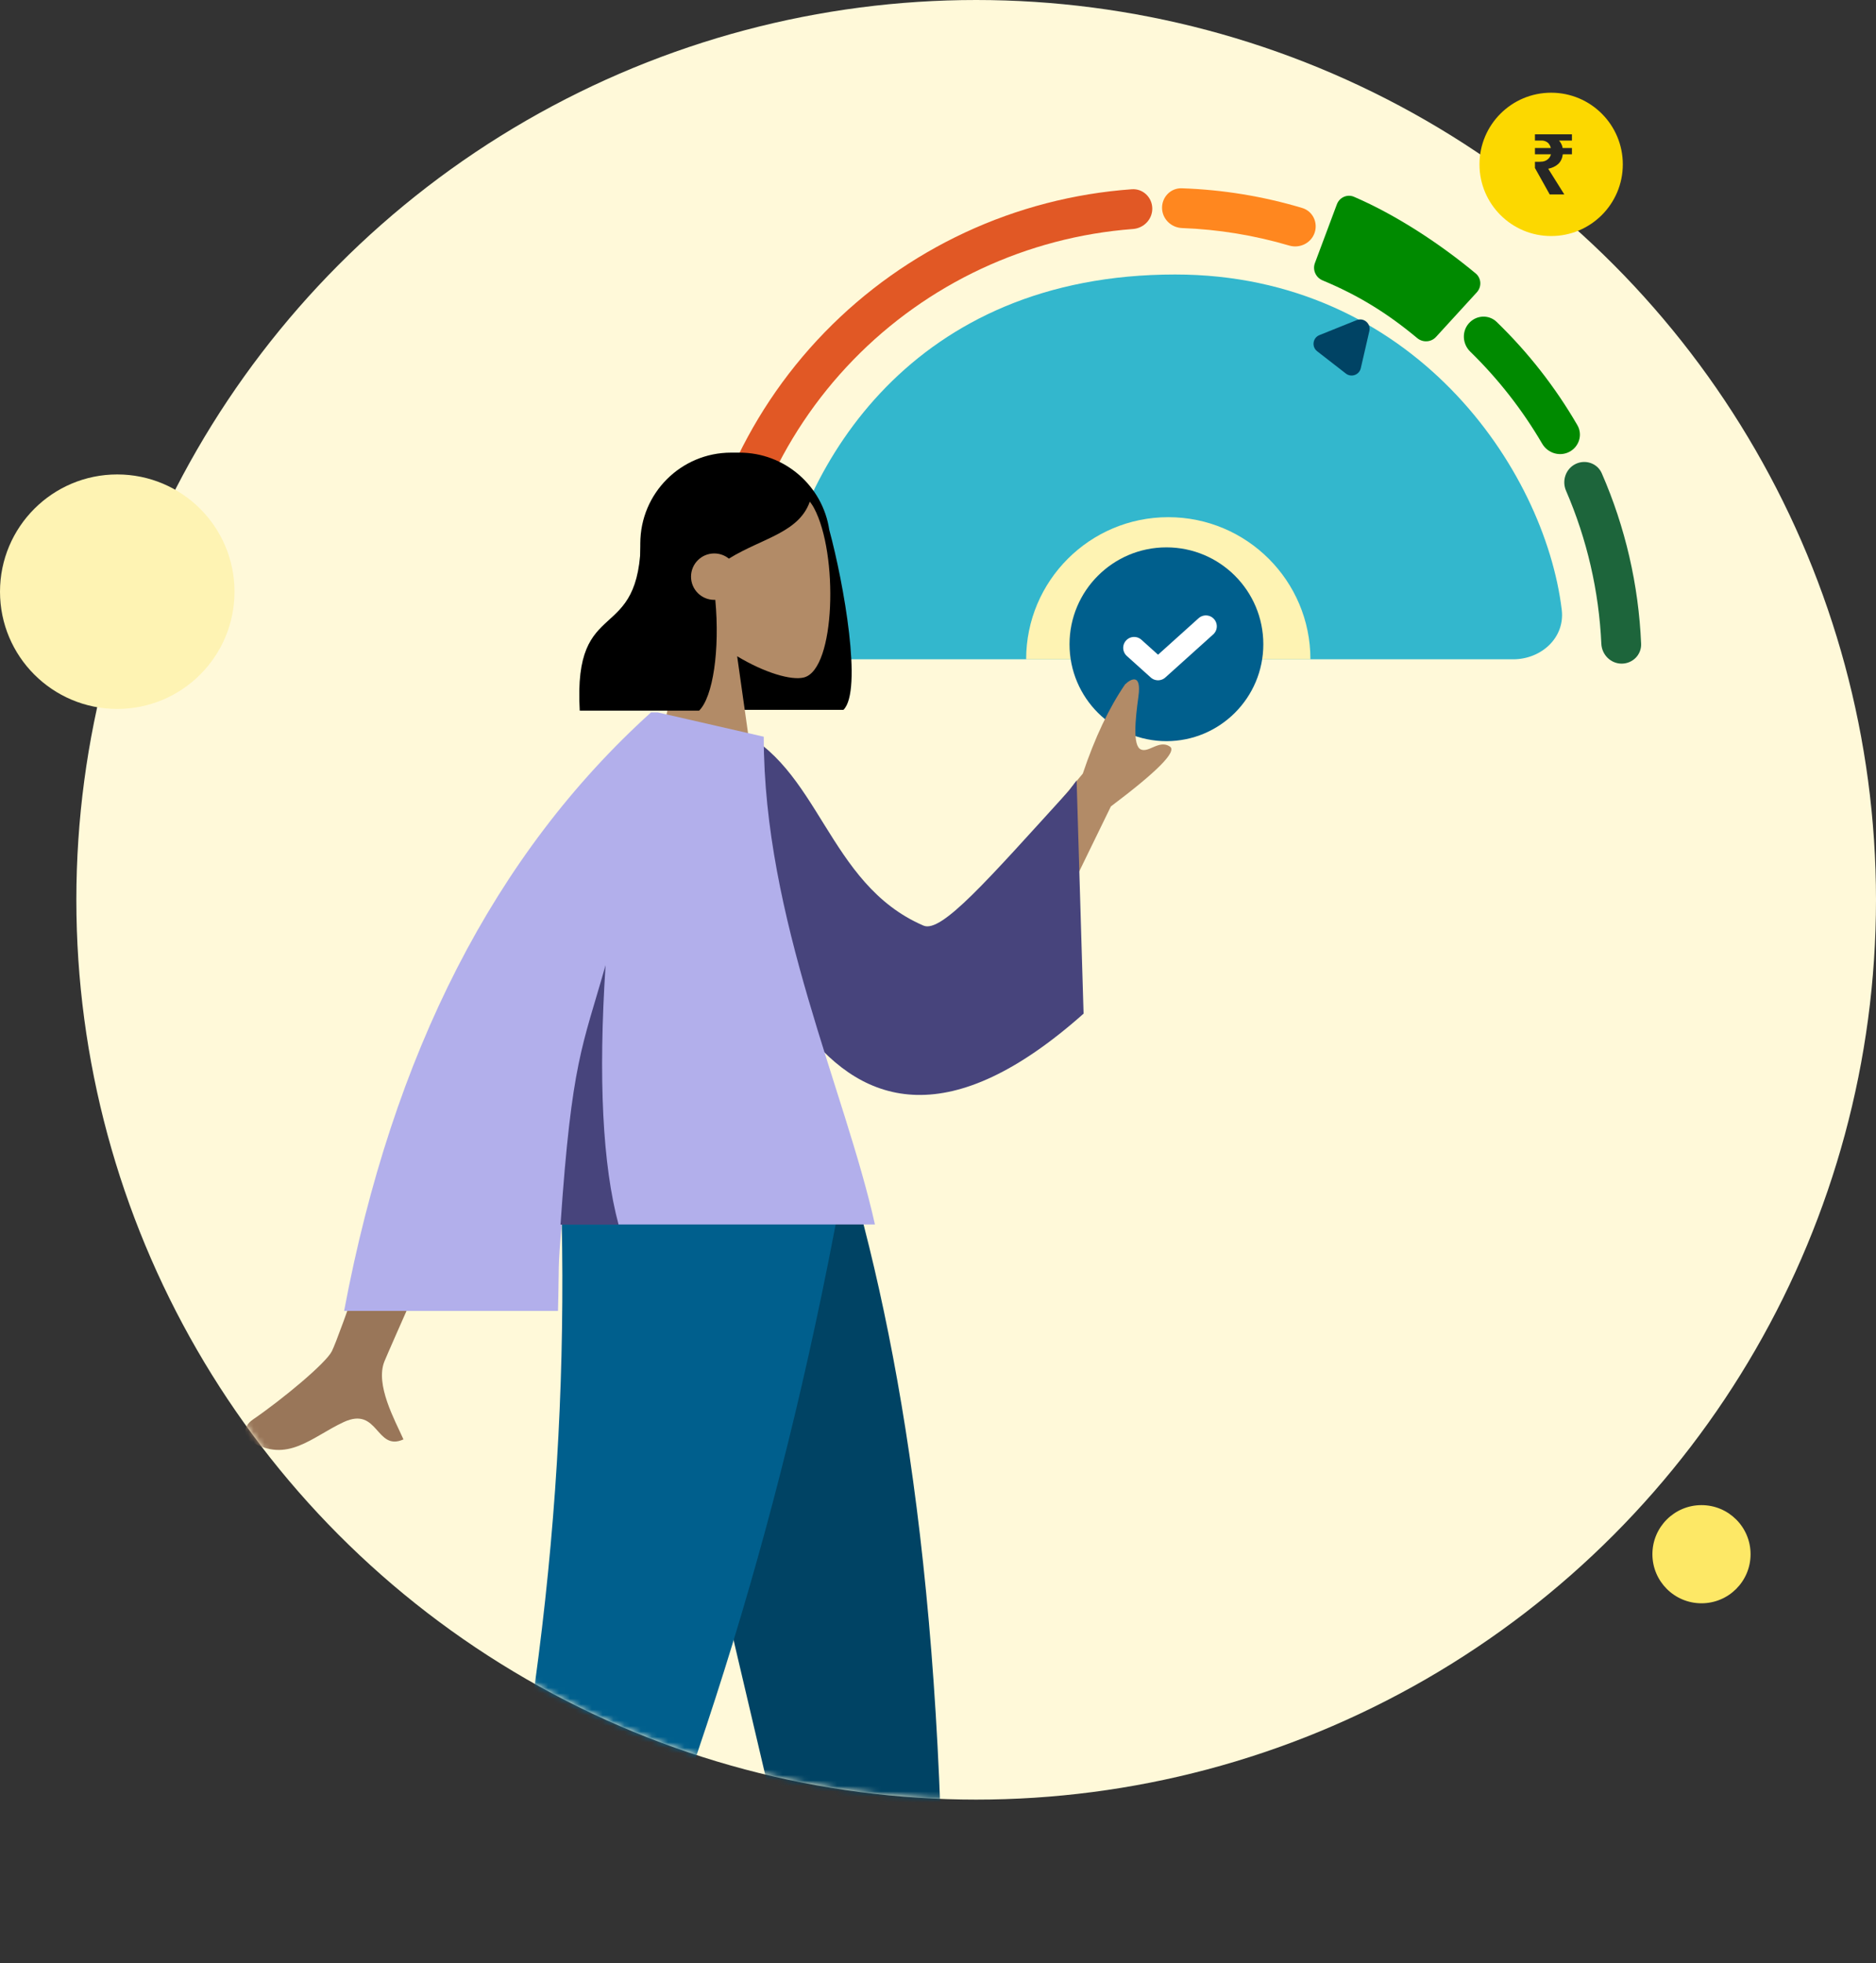 <svg width="344" height="360" viewBox="0 0 344 360" fill="none" xmlns="http://www.w3.org/2000/svg">
<rect x="0" y="0" width="344" height="360" fill="#333333" stroke="none"/>
<circle cx="179" cy="165" r="165" fill="#FFF9D9"/>
<circle cx="21.5" cy="108.5" r="21.5" fill="#FEF3B3"/>
<circle cx="312" cy="285" r="9" fill="#FDE866"/>
<path d="M297.362 121.693C299.374 121.693 301.013 120.062 300.929 118.052C300.478 107.275 298.033 96.675 293.716 86.791C292.911 84.948 290.723 84.199 288.915 85.08C287.107 85.962 286.363 88.139 287.161 89.986C291.001 98.872 293.196 108.382 293.637 118.052C293.728 120.061 295.35 121.693 297.362 121.693Z" fill="#1D653B"/>
<path d="M287.777 82.852C289.558 81.917 290.251 79.711 289.243 77.97C285.207 71.005 280.227 64.632 274.443 59.033C272.998 57.634 270.69 57.773 269.352 59.275C268.014 60.778 268.154 63.074 269.594 64.479C274.729 69.488 279.166 75.166 282.786 81.359C283.801 83.096 285.996 83.787 287.777 82.852Z" fill="#008A00"/>
<path opacity="0.8" d="M277.454 120.899H151.633C146.11 120.899 141.591 116.401 142.485 110.951C146.722 85.137 167.268 50.335 215.49 50.335C258.951 50.335 283.232 85.92 286.375 111.815C286.998 116.941 282.618 120.899 277.454 120.899Z" fill="#00A6CA"/>
<path d="M270.804 53.603C271.73 52.591 271.646 51.015 270.592 50.138C264.103 44.736 256.019 39.417 248.284 36.088C247.037 35.551 245.616 36.196 245.141 37.468L241.114 48.238C240.643 49.498 241.279 50.898 242.521 51.415C249.092 54.151 254.401 57.438 259.875 62C260.898 62.853 262.415 62.773 263.314 61.79L270.804 53.603Z" fill="#008A00"/>
<path d="M241.057 42.695C241.713 40.794 240.706 38.712 238.779 38.136C231.603 35.99 224.182 34.777 216.697 34.527C214.686 34.46 213.068 36.112 213.085 38.124C213.102 40.136 214.747 41.744 216.758 41.819C223.413 42.066 230.011 43.145 236.399 45.029C238.329 45.598 240.401 44.597 241.057 42.695Z" fill="#FF871F"/>
<path d="M130.213 121.694C128.201 121.694 126.562 120.062 126.646 118.052C127.538 96.691 136.253 76.352 151.202 60.951C166.151 45.549 186.221 36.232 207.545 34.703C209.551 34.559 211.232 36.149 211.292 38.16C211.352 40.17 209.769 41.84 207.763 41.992C188.333 43.459 170.059 51.983 156.429 66.025C142.8 80.067 134.825 98.587 133.938 118.052C133.847 120.062 132.225 121.694 130.213 121.694Z" fill="#E15825"/>
<path d="M248.776 58.703C250.069 58.183 251.413 59.333 251.1 60.691L249.526 67.524C249.243 68.752 247.782 69.272 246.787 68.499L241.527 64.412C240.476 63.595 240.707 61.946 241.943 61.45L248.776 58.703Z" fill="#004364"/>
<path d="M214.228 94.837C199.833 94.837 188.164 106.506 188.164 120.901H240.292C240.292 106.506 228.623 94.837 214.228 94.837Z" fill="#FEF3B3"/>
<circle cx="213.886" cy="118.14" r="17.768" fill="#005F8D"/>
<path d="M207.961 118.798L212.349 122.747L221.123 114.85" stroke="white" stroke-width="4" stroke-linecap="round" stroke-linejoin="round"/>
<mask id="mask0_6631_9779" style="mask-type:alpha" maskUnits="userSpaceOnUse" x="14" y="0" width="330" height="330">
<circle cx="179" cy="165" r="165" fill="#E6F6FA"/>
</mask>
<g mask="url(#mask0_6631_9779)">
<path d="M198.552 141.859L178.97 165.415L192.109 171.674L203.7 147.878C212.224 141.464 215.836 137.808 214.538 136.909C212.589 135.562 210.637 138.113 209.175 137.416C207.713 136.72 208.15 132.093 208.752 127.72C209.355 123.346 207.323 124.509 206.294 125.51C203.339 129.833 200.758 135.283 198.552 141.859Z" fill="#B28B67"/>
<path d="M134.481 133.507L126.23 135.74C135.376 167.71 150.081 229.118 198.695 185.874L197.418 143.109C196.945 143.745 196.474 144.373 196.005 144.994C181.025 161.452 172.636 171.153 169.339 169.733C151.525 162.061 150.382 140.308 134.481 133.507Z" fill="#47447C"/>
<path fill-rule="evenodd" clip-rule="evenodd" d="M115.555 214.248L143.909 314.672L157.245 390.072H170.631L155.452 214.248H115.555Z" fill="#997659"/>
<path fill-rule="evenodd" clip-rule="evenodd" d="M102.815 214.248C104.794 266.418 104.014 294.873 103.571 299.612C103.128 304.352 100.614 336.097 83.484 391.663H97.407C120.092 338.357 128.012 306.612 130.614 299.612C133.215 292.613 140.9 264.158 152.119 214.248H102.815Z" fill="#B28B67"/>
<path fill-rule="evenodd" clip-rule="evenodd" d="M114.953 214.248C122.328 248.804 135.085 303.965 153.222 379.729H172.8C174.246 301.964 166.18 250.782 155.527 214.248H114.953Z" fill="#004364"/>
<path fill-rule="evenodd" clip-rule="evenodd" d="M102.725 214.248C104.662 266.418 99.641 317.815 84.086 380.542H104.975C127.702 328.031 143.991 276.887 155.124 214.248H102.725Z" fill="#005F8D"/>
<path fill-rule="evenodd" clip-rule="evenodd" d="M152.062 97.157C154.73 106.99 158.207 126.705 154.659 130.172H132.212C132.209 130.132 132.214 130.211 132.212 130.172C123.892 129.251 117.414 124.463 117.414 115.897V99.642C117.414 90.451 124.865 83 134.056 83H135.604C143.951 83 150.863 89.145 152.062 97.157Z" fill="black"/>
<path fill-rule="evenodd" clip-rule="evenodd" d="M126.138 112.791C122.571 108.604 120.157 103.473 120.56 97.724C121.722 81.159 144.782 84.803 149.267 93.164C153.752 101.524 153.219 122.732 147.422 124.226C145.111 124.822 140.186 123.362 135.173 120.341L138.319 142.599H119.742L126.138 112.791Z" fill="#B28B67"/>
<path fill-rule="evenodd" clip-rule="evenodd" d="M131.164 109.997C132.02 119.191 130.741 127.82 128.19 130.312L106.307 130.313C105.056 108.582 117.515 118.868 117.515 98.408C118.269 97.672 118.981 96.943 119.686 96.314L119.661 95.713C123.548 87.755 128.479 83.776 134.455 83.776C143.418 83.776 146.247 87.947 148.656 91.488C146.855 97.669 139.865 98.586 133.653 102.438C132.921 101.843 131.987 101.487 130.97 101.487C128.619 101.487 126.713 103.393 126.713 105.744C126.713 108.095 128.619 110.001 130.97 110.001C131.035 110.001 131.1 110 131.164 109.997Z" fill="black"/>
<path fill-rule="evenodd" clip-rule="evenodd" d="M82.184 186.217L98.532 186.278C80.606 226.618 71.259 247.739 70.492 249.642C68.764 253.923 72.42 260.443 73.983 263.947C68.891 266.226 69.434 257.788 63.011 260.776C57.148 263.504 52.689 268.446 45.916 264.266C45.083 263.752 44.17 261.818 46.375 260.306C51.868 256.539 59.784 249.947 60.853 247.777C62.312 244.819 69.422 224.298 82.184 186.217Z" fill="#997659"/>
<path fill-rule="evenodd" clip-rule="evenodd" d="M120.654 130.65L140.047 135.091C140.047 168.447 154.985 200.014 160.435 224.538H102.993C102.255 233.013 102.555 231.437 102.319 240.383H63.102C71.989 193.098 90.746 156.517 119.373 130.638H120.643L120.654 130.65Z" fill="#B2AFEB"/>
<path fill-rule="evenodd" clip-rule="evenodd" d="M111.045 176.975C109.695 197.76 110.489 213.622 113.426 224.561H102.781C104.836 194.464 106.822 191.912 111.045 176.975Z" fill="#47447C"/>
</g>
<circle cx="284.431" cy="30.142" r="13.142" fill="#FCD800"/>
<path d="M284.168 35.653L281.461 30.806V29.663H282.363C282.724 29.663 283.04 29.612 283.311 29.509C283.592 29.396 283.822 29.236 284.003 29.03C284.193 28.825 284.323 28.578 284.394 28.29H281.461V27.147H284.379C284.318 26.88 284.213 26.643 284.063 26.437C283.922 26.231 283.732 26.072 283.491 25.959C283.261 25.835 282.98 25.773 282.649 25.773H281.461V24.631H288.244V25.773H285.883C286.053 25.969 286.193 26.18 286.304 26.406C286.424 26.633 286.504 26.88 286.544 27.147H288.244V28.29H286.574C286.474 29.051 286.188 29.648 285.717 30.08C285.246 30.502 284.639 30.79 283.897 30.945L286.845 35.653H284.168Z" fill="#262626"/>
</svg>
